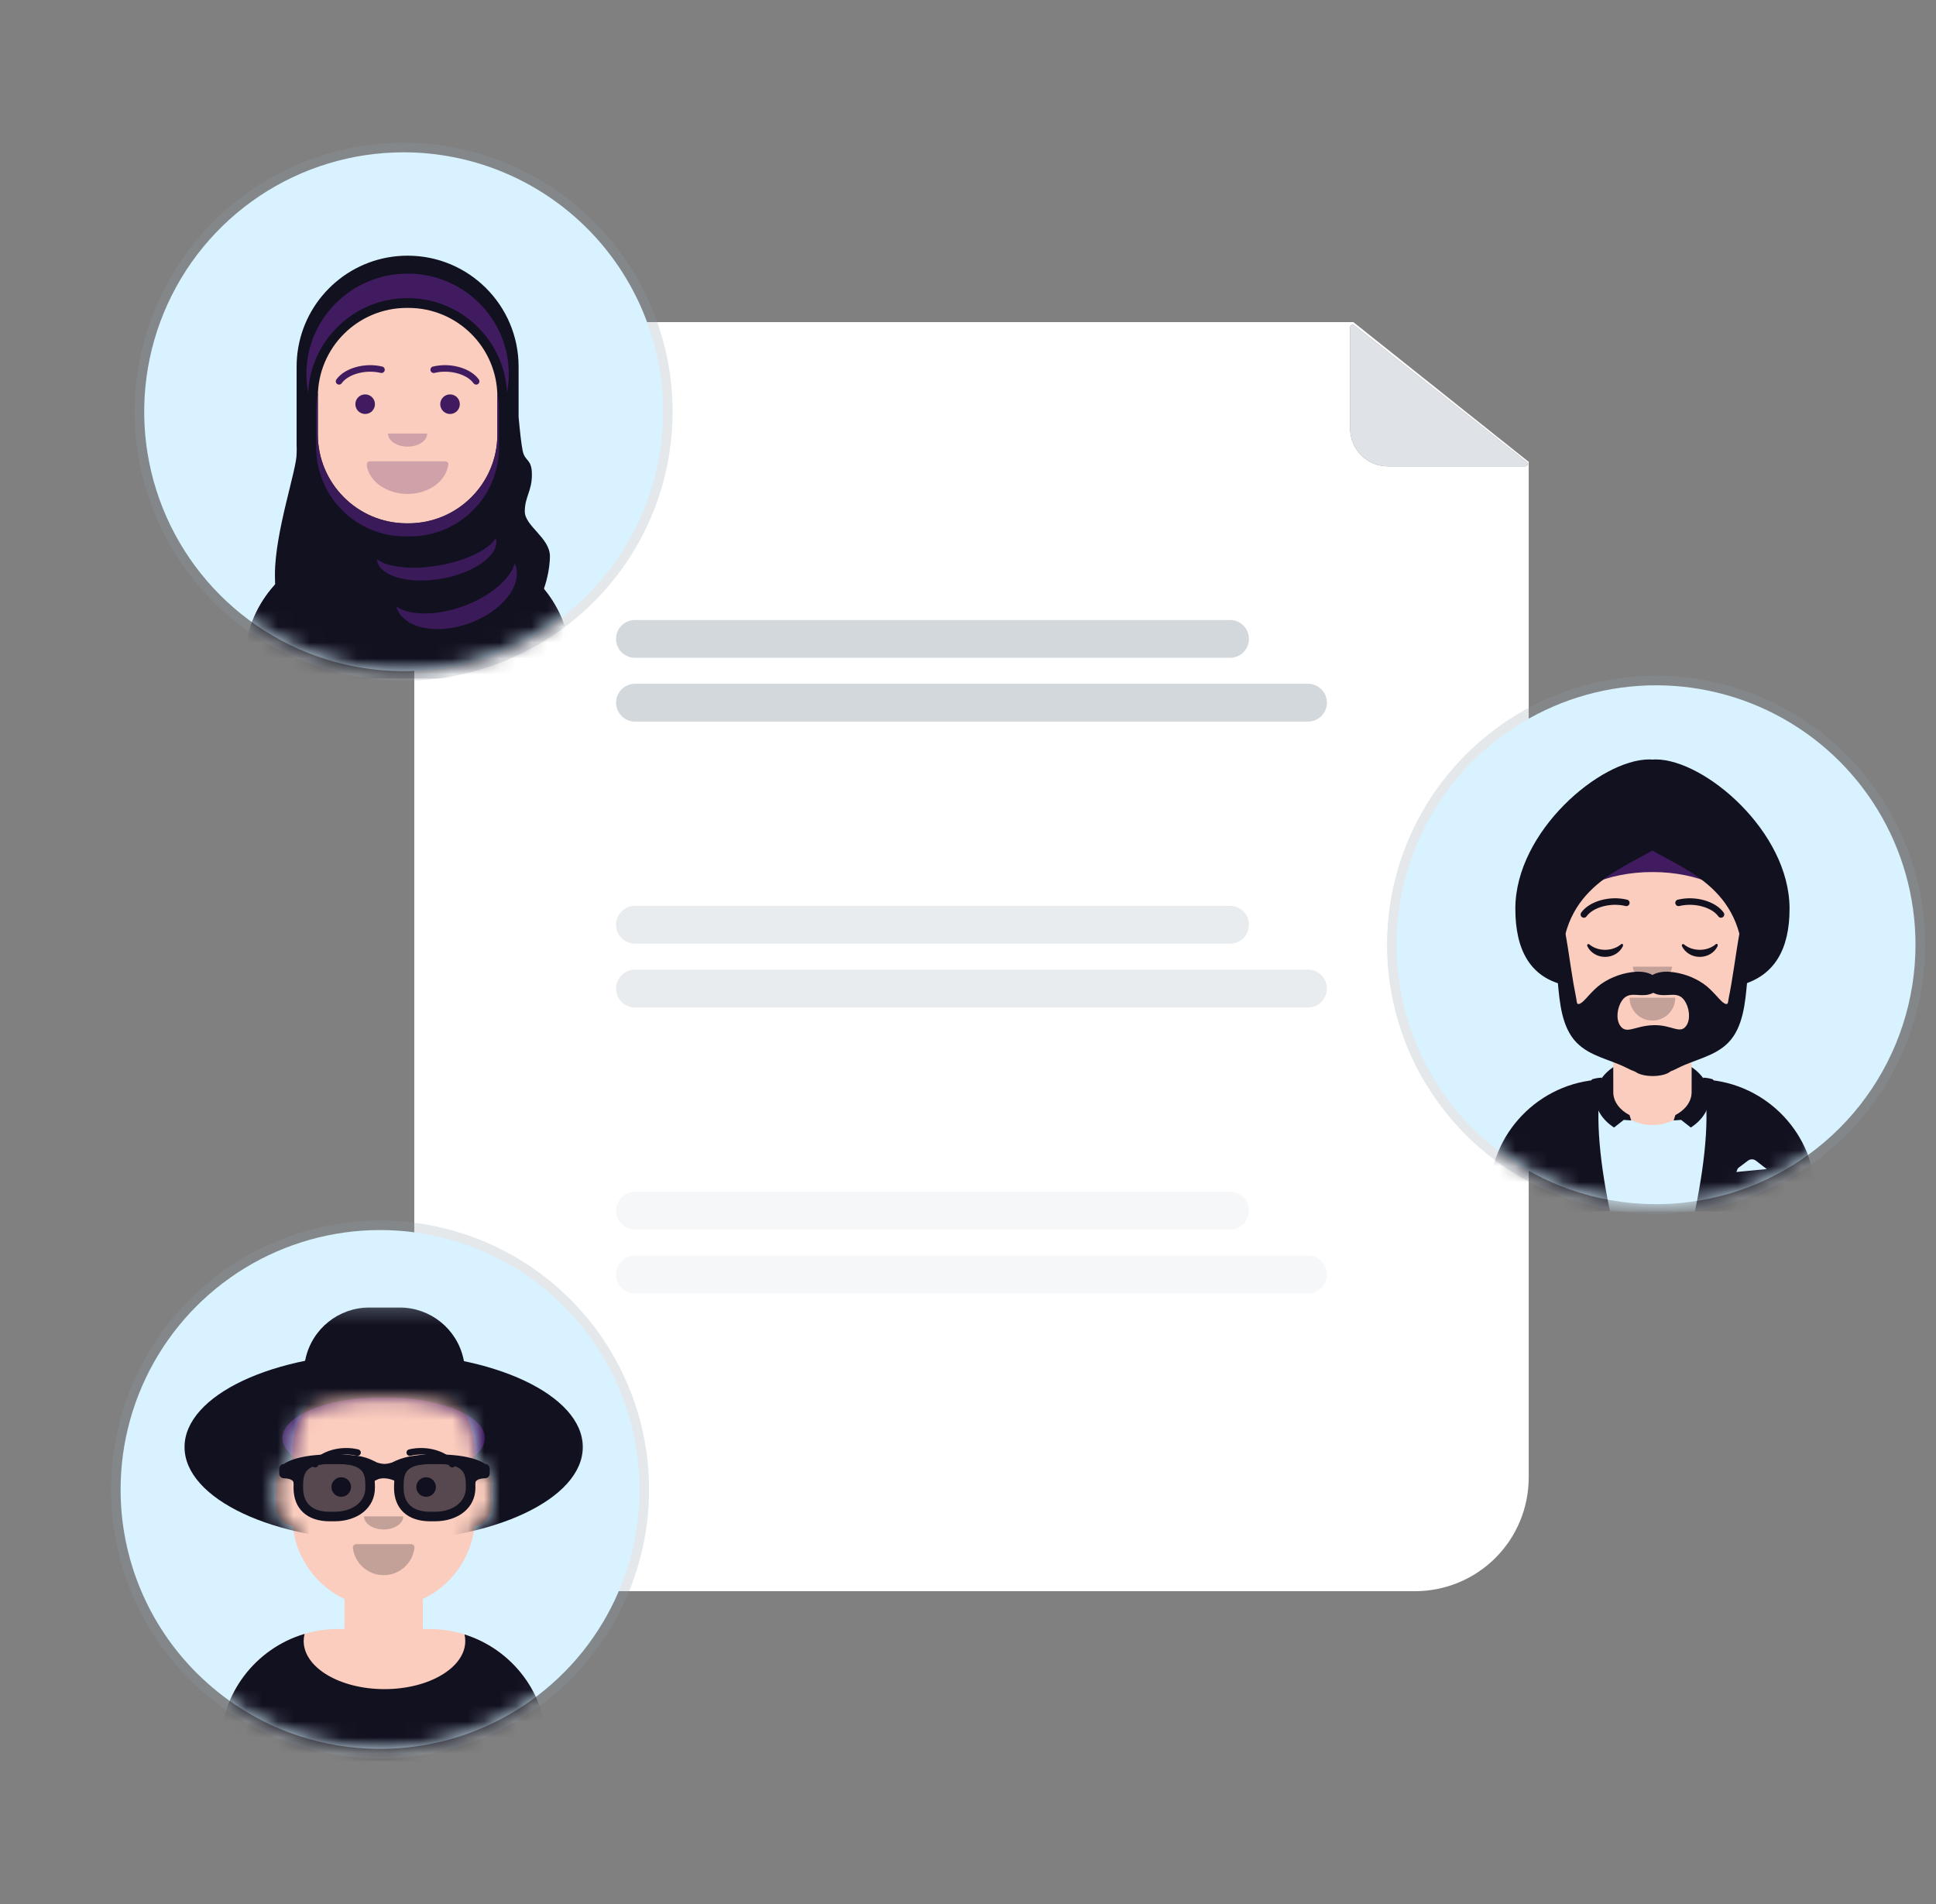 <svg width="122" height="120" viewBox="0 0 122 120" fill="none" xmlns="http://www.w3.org/2000/svg">
<rect x="0" y="0" width="122" height="120" fill="#808080" stroke="none"/>
<path fill-rule="evenodd" clip-rule="evenodd" d="M33.259 100.284H89.181C91.078 100.281 92.896 99.527 94.237 98.186C95.578 96.845 96.332 95.027 96.334 93.131V29.108L85.285 20.301H33.259C31.362 20.303 29.544 21.058 28.203 22.399C26.862 23.74 26.108 25.558 26.106 27.454V93.131C26.108 95.027 26.862 96.845 28.203 98.186C29.544 99.527 31.362 100.281 33.259 100.284ZM87.464 29.391H96.119C96.15 29.391 96.18 29.382 96.205 29.364C96.23 29.346 96.249 29.32 96.259 29.291C96.27 29.262 96.27 29.23 96.262 29.201C96.253 29.171 96.236 29.145 96.211 29.126L85.323 20.5C85.301 20.483 85.275 20.472 85.247 20.469C85.219 20.466 85.191 20.471 85.166 20.483C85.141 20.495 85.119 20.514 85.105 20.538C85.09 20.561 85.082 20.589 85.082 20.617V27.009C85.082 27.322 85.143 27.632 85.263 27.921C85.383 28.21 85.558 28.472 85.779 28.694C86.001 28.915 86.263 29.09 86.552 29.21C86.841 29.33 87.151 29.391 87.464 29.391Z" fill="white"/>
<g opacity="0.4">
<path d="M77.513 41.458H40.013C39.856 41.458 39.702 41.427 39.557 41.367C39.412 41.307 39.281 41.22 39.17 41.109C39.059 40.999 38.971 40.867 38.911 40.723C38.851 40.578 38.821 40.423 38.821 40.267C38.821 40.11 38.851 39.955 38.911 39.81C38.971 39.666 39.059 39.534 39.17 39.424C39.281 39.313 39.412 39.225 39.557 39.166C39.702 39.106 39.856 39.075 40.013 39.075H77.513C77.829 39.075 78.132 39.201 78.355 39.424C78.579 39.648 78.704 39.951 78.704 40.267C78.704 40.582 78.579 40.885 78.355 41.109C78.132 41.332 77.829 41.458 77.513 41.458Z" fill="#919EAB"/>
<path d="M82.427 45.478H40.013C39.857 45.478 39.702 45.447 39.557 45.387C39.413 45.327 39.282 45.239 39.171 45.129C39.06 45.018 38.973 44.887 38.913 44.742C38.853 44.598 38.822 44.443 38.822 44.287C38.822 44.13 38.853 43.975 38.913 43.831C38.973 43.686 39.06 43.555 39.171 43.444C39.282 43.334 39.413 43.246 39.557 43.186C39.702 43.126 39.857 43.095 40.013 43.095H82.427C82.583 43.095 82.738 43.126 82.882 43.186C83.027 43.246 83.158 43.334 83.269 43.444C83.379 43.555 83.467 43.686 83.527 43.831C83.587 43.975 83.618 44.13 83.618 44.287C83.618 44.443 83.587 44.598 83.527 44.742C83.467 44.887 83.379 45.018 83.269 45.129C83.158 45.239 83.027 45.327 82.882 45.387C82.738 45.447 82.583 45.478 82.427 45.478Z" fill="#919EAB"/>
</g>
<g opacity="0.2">
<path d="M77.513 59.474H40.013C39.856 59.474 39.702 59.443 39.557 59.383C39.412 59.324 39.281 59.236 39.17 59.125C39.059 59.014 38.971 58.883 38.911 58.739C38.851 58.594 38.821 58.439 38.821 58.282C38.821 58.126 38.851 57.971 38.911 57.826C38.971 57.682 39.059 57.55 39.17 57.44C39.281 57.329 39.412 57.241 39.557 57.181C39.702 57.122 39.856 57.091 40.013 57.091H77.513C77.829 57.091 78.132 57.217 78.355 57.44C78.579 57.663 78.704 57.967 78.704 58.282C78.704 58.598 78.579 58.901 78.355 59.125C78.132 59.348 77.829 59.474 77.513 59.474Z" fill="#919EAB"/>
<path d="M82.427 63.494H40.013C39.857 63.494 39.702 63.463 39.557 63.403C39.413 63.343 39.282 63.255 39.171 63.145C39.06 63.034 38.973 62.903 38.913 62.758C38.853 62.614 38.822 62.459 38.822 62.303C38.822 62.146 38.853 61.991 38.913 61.847C38.973 61.702 39.06 61.571 39.171 61.46C39.282 61.35 39.413 61.262 39.557 61.202C39.702 61.142 39.857 61.111 40.013 61.111H82.427C82.583 61.111 82.738 61.142 82.882 61.202C83.027 61.262 83.158 61.35 83.269 61.46C83.379 61.571 83.467 61.702 83.527 61.847C83.587 61.991 83.618 62.146 83.618 62.303C83.618 62.459 83.587 62.614 83.527 62.758C83.467 62.903 83.379 63.034 83.269 63.145C83.158 63.255 83.027 63.343 82.882 63.403C82.738 63.463 82.583 63.494 82.427 63.494Z" fill="#919EAB"/>
</g>
<g opacity="0.08">
<path d="M77.513 77.49H40.013C39.697 77.49 39.394 77.364 39.171 77.141C38.947 76.917 38.822 76.614 38.822 76.299C38.822 75.983 38.947 75.68 39.171 75.456C39.394 75.233 39.697 75.107 40.013 75.107H77.513C77.829 75.107 78.132 75.233 78.355 75.456C78.579 75.68 78.704 75.983 78.704 76.299C78.704 76.614 78.579 76.917 78.355 77.141C78.132 77.364 77.829 77.49 77.513 77.49Z" fill="#919EAB"/>
<path d="M82.426 81.51H40.013C39.856 81.51 39.702 81.479 39.557 81.419C39.412 81.36 39.281 81.272 39.17 81.161C39.059 81.051 38.971 80.919 38.911 80.775C38.851 80.63 38.821 80.475 38.821 80.319C38.821 80.162 38.851 80.007 38.911 79.862C38.971 79.718 39.059 79.587 39.17 79.476C39.281 79.365 39.412 79.278 39.557 79.218C39.702 79.158 39.856 79.127 40.013 79.127H82.426C82.742 79.127 83.045 79.253 83.269 79.476C83.492 79.7 83.618 80.003 83.618 80.319C83.618 80.635 83.492 80.938 83.269 81.161C83.045 81.384 82.742 81.51 82.426 81.51Z" fill="#919EAB"/>
</g>
<path d="M96.119 29.391H87.464C87.151 29.391 86.841 29.33 86.552 29.21C86.263 29.09 86.001 28.915 85.779 28.694C85.558 28.472 85.383 28.21 85.263 27.921C85.143 27.632 85.082 27.322 85.082 27.009V20.617C85.082 20.589 85.09 20.561 85.105 20.538C85.119 20.514 85.141 20.495 85.166 20.483C85.191 20.471 85.219 20.466 85.247 20.469C85.275 20.472 85.301 20.483 85.323 20.5L96.211 29.126C96.236 29.145 96.253 29.171 96.262 29.201C96.27 29.23 96.27 29.262 96.259 29.291C96.249 29.321 96.23 29.346 96.205 29.364C96.18 29.382 96.15 29.391 96.119 29.391Z" fill="#DFE3E8"/>
<path d="M42.386 25.95C42.386 29.302 41.392 32.58 39.53 35.367C37.667 38.154 35.02 40.327 31.923 41.61C28.826 42.893 25.418 43.228 22.13 42.574C18.842 41.92 15.821 40.306 13.451 37.935C11.08 35.565 9.466 32.545 8.812 29.257C8.158 25.969 8.494 22.561 9.777 19.463C11.059 16.366 13.232 13.719 16.019 11.857C18.807 9.994 22.084 9 25.436 9C29.931 9.001 34.242 10.788 37.42 13.966C40.599 17.145 42.385 21.455 42.386 25.95Z" fill="#919EAB" fill-opacity="0.24"/>
<path d="M41.785 25.949C41.785 29.183 40.826 32.344 39.03 35.033C37.233 37.721 34.68 39.817 31.692 41.054C28.705 42.292 25.418 42.615 22.246 41.985C19.075 41.354 16.162 39.797 13.875 37.51C11.589 35.224 10.031 32.31 9.401 29.139C8.77 25.968 9.094 22.68 10.331 19.693C11.568 16.705 13.664 14.152 16.353 12.355C19.041 10.559 22.202 9.6 25.436 9.6C29.772 9.601 33.929 11.324 36.995 14.39C40.061 17.456 41.784 21.614 41.785 25.949Z" fill="#D8F2FF"/>
<mask id="mask0_106_3839" style="mask-type:alpha" maskUnits="userSpaceOnUse" x="9" y="9" width="33" height="34">
<path d="M41.785 25.949C41.785 29.183 40.826 32.344 39.03 35.033C37.233 37.721 34.68 39.817 31.692 41.054C28.705 42.292 25.418 42.615 22.246 41.985C19.075 41.354 16.162 39.797 13.875 37.51C11.589 35.224 10.031 32.31 9.401 29.139C8.77 25.968 9.094 22.68 10.331 19.693C11.568 16.705 13.664 14.152 16.353 12.355C19.041 10.559 22.202 9.6 25.436 9.6C29.772 9.601 33.929 11.324 36.995 14.39C40.061 17.456 41.784 21.614 41.785 25.949Z" fill="white"/>
</mask>
<g mask="url(#mask0_106_3839)">
<path d="M25.686 17.657C28.867 17.657 31.446 20.236 31.446 23.417L31.446 24.051C32.03 24.149 32.474 24.657 32.474 25.268V26.708C32.474 27.331 32.014 27.846 31.414 27.93C31.202 29.968 29.927 31.689 28.154 32.531L28.154 34.423H28.566C32.656 34.423 35.972 37.738 35.972 41.828V42.754H15.4V41.828C15.4 37.738 18.716 34.423 22.806 34.423H23.217L23.217 32.531C21.444 31.689 20.17 29.968 19.957 27.93C19.358 27.846 18.897 27.331 18.897 26.708V25.268C18.897 24.657 19.342 24.149 19.926 24.051L19.926 23.417C19.926 20.236 22.505 17.657 25.686 17.657Z" fill="#FBCDBE"/>
<path d="M20.646 35.178C20.646 36.853 22.925 38.211 25.737 38.211C28.549 38.211 30.829 36.853 30.829 35.178C30.829 35.038 30.813 34.9 30.782 34.765C33.789 35.707 35.972 38.516 35.972 41.834V42.754H15.4V41.834C15.4 38.475 17.636 35.638 20.701 34.731C20.665 34.877 20.646 35.027 20.646 35.178Z" fill="#401B60"/>
<path d="M20.646 35.178C20.646 36.853 22.925 38.211 25.737 38.211C28.549 38.211 30.829 36.853 30.829 35.178C30.829 35.038 30.813 34.9 30.782 34.765C33.789 35.707 35.972 38.516 35.972 41.834V42.754H15.4V41.834C15.4 38.475 17.636 35.638 20.701 34.731C20.665 34.877 20.646 35.027 20.646 35.178Z" fill="#121120"/>
<path opacity="0.24" d="M23.114 29.342C23.259 30.332 24.355 31.131 25.686 31.131C27.02 31.131 28.118 30.327 28.257 29.253C28.267 29.212 28.234 29.074 28.034 29.074C25.978 29.074 24.425 29.074 23.338 29.074C23.154 29.074 23.101 29.202 23.114 29.342Z" fill="#401B60"/>
<path opacity="0.24" fill-rule="evenodd" clip-rule="evenodd" d="M24.451 27.326C24.451 27.78 25.004 28.148 25.686 28.148C26.367 28.148 26.92 27.78 26.92 27.326" fill="#401B60"/>
<path d="M23.011 26.091C23.352 26.091 23.628 25.815 23.628 25.474C23.628 25.133 23.352 24.857 23.011 24.857C22.67 24.857 22.394 25.133 22.394 25.474C22.394 25.815 22.67 26.091 23.011 26.091Z" fill="#401B60"/>
<path d="M28.36 26.091C28.701 26.091 28.977 25.815 28.977 25.474C28.977 25.133 28.701 24.857 28.36 24.857C28.019 24.857 27.743 25.133 27.743 25.474C27.743 25.815 28.019 26.091 28.36 26.091Z" fill="#401B60"/>
<path d="M21.534 24.153C21.936 23.587 23.04 23.269 23.991 23.502C24.101 23.529 24.213 23.462 24.24 23.352C24.267 23.241 24.2 23.13 24.089 23.103C22.985 22.832 21.707 23.2 21.198 23.915C21.132 24.008 21.154 24.136 21.247 24.202C21.339 24.268 21.468 24.246 21.534 24.153Z" fill="#401B60"/>
<path d="M29.838 24.153C29.435 23.587 28.331 23.269 27.381 23.502C27.27 23.529 27.159 23.462 27.132 23.352C27.105 23.241 27.172 23.13 27.282 23.103C28.387 22.832 29.665 23.2 30.173 23.915C30.239 24.008 30.218 24.136 30.125 24.202C30.032 24.268 29.904 24.246 29.838 24.153Z" fill="#401B60"/>
<path d="M25.686 16.114C29.549 16.114 32.68 19.246 32.68 23.108L32.68 26.272C32.77 27.28 32.854 27.986 32.933 28.391C33.074 29.121 33.519 28.88 33.519 29.92C33.519 30.959 33.073 31.308 33.071 32.232C33.069 33.157 34.655 33.892 34.655 35.065C34.655 36.238 33.927 41.775 26.671 41.775C25.121 41.775 23.8 41.334 22.71 40.452C22.78 41.119 22.846 41.887 22.909 42.754H18.074C18.17 40.309 17.325 38.942 17.325 36.217C17.325 33.492 18.728 29.529 18.692 28.56C18.694 28.499 18.696 28.428 18.698 28.345C18.694 28.245 18.692 28.146 18.692 28.046V23.108C18.692 22.7 18.727 22.3 18.794 21.91C18.794 21.898 18.794 21.886 18.794 21.874L18.799 21.882C19.378 18.604 22.241 16.114 25.686 16.114ZM25.737 19.406H25.634C22.538 19.406 20.029 21.915 20.029 25.011V27.377C20.029 30.473 22.538 32.983 25.634 32.983H25.737C28.833 32.983 31.343 30.473 31.343 27.377V25.011C31.343 21.915 28.833 19.406 25.737 19.406Z" fill="#121120"/>
<path fill-rule="evenodd" clip-rule="evenodd" d="M25.686 17.245C29.208 17.245 32.063 20.078 32.063 23.571C32.063 23.974 32.025 24.368 31.953 24.749C31.789 21.43 29.046 18.788 25.686 18.788C22.326 18.788 19.582 21.43 19.419 24.749C19.346 24.368 19.309 23.974 19.309 23.571C19.309 20.078 22.164 17.245 25.686 17.245Z" fill="#401B60"/>
<path opacity="0.9" fill-rule="evenodd" clip-rule="evenodd" d="M32.439 35.502C32.454 35.534 32.467 35.568 32.48 35.602C32.946 36.881 31.649 38.528 29.584 39.279C27.52 40.031 25.468 39.603 25.003 38.324C24.99 38.289 24.979 38.255 24.969 38.22C25.812 38.802 27.477 38.829 29.193 38.205C30.906 37.581 32.163 36.492 32.438 35.507L32.439 35.502ZM31.245 33.923C31.252 33.949 31.258 33.975 31.263 34.002C31.438 34.999 29.901 36.104 27.829 36.469C25.757 36.834 23.935 36.322 23.759 35.325C23.754 35.298 23.751 35.272 23.748 35.245C24.416 35.758 25.96 35.935 27.681 35.632C29.4 35.329 30.789 34.636 31.242 33.927L31.245 33.923ZM31.445 25.834V28.2C31.445 31.296 28.936 33.805 25.84 33.805H25.531C22.435 33.805 19.925 31.296 19.925 28.2V25.834C19.925 25.454 19.963 25.082 20.036 24.723C20.031 24.819 20.028 24.915 20.028 25.011V27.377C20.028 30.473 22.538 32.983 25.634 32.983H25.737C28.833 32.983 31.343 30.473 31.343 27.377V25.011C31.343 24.915 31.34 24.819 31.335 24.723C31.408 25.082 31.445 25.454 31.445 25.834Z" fill="#401B60"/>
</g>
<path d="M121.31 59.541C121.31 63.119 120.178 66.605 118.076 69.501C115.974 72.396 113.01 74.553 109.608 75.662C109.506 75.694 109.404 75.726 109.301 75.757C108.861 75.893 108.414 76.008 107.959 76.107C107.136 76.285 106.301 76.401 105.461 76.454C105.096 76.478 104.729 76.491 104.36 76.491C102.451 76.493 100.556 76.172 98.755 75.541C98.703 75.523 98.65 75.504 98.6 75.486C95.681 74.432 93.108 72.597 91.161 70.181C89.213 67.766 87.966 64.862 87.555 61.787C87.145 58.711 87.586 55.582 88.831 52.74C90.076 49.898 92.078 47.452 94.617 45.669C97.156 43.886 100.136 42.834 103.232 42.628C106.328 42.422 109.422 43.07 112.175 44.501C114.928 45.931 117.236 48.09 118.847 50.742C120.457 53.395 121.309 56.438 121.31 59.541Z" fill="#919EAB" fill-opacity="0.24"/>
<path d="M120.708 59.54C120.708 62.991 119.617 66.354 117.589 69.147C115.562 71.94 112.703 74.02 109.421 75.09C109.323 75.121 109.225 75.152 109.126 75.182C108.7 75.313 108.269 75.424 107.831 75.519C107.037 75.692 106.232 75.803 105.422 75.854C105.069 75.878 104.715 75.889 104.359 75.889C102.518 75.891 100.691 75.582 98.953 74.974C98.903 74.956 98.852 74.938 98.803 74.92C95.988 73.904 93.506 72.134 91.628 69.804C89.749 67.474 88.546 64.673 88.15 61.706C87.754 58.74 88.18 55.721 89.381 52.98C90.582 50.239 92.512 47.88 94.962 46.16C97.411 44.44 100.285 43.425 103.272 43.227C106.258 43.028 109.242 43.653 111.897 45.033C114.553 46.413 116.779 48.496 118.333 51.054C119.886 53.612 120.708 56.547 120.708 59.54Z" fill="#D8F2FF"/>
<mask id="mask1_106_3839" style="mask-type:alpha" maskUnits="userSpaceOnUse" x="88" y="43" width="33" height="33">
<path d="M120.708 59.54C120.708 62.991 119.617 66.354 117.589 69.147C115.562 71.94 112.703 74.02 109.421 75.09C109.323 75.121 109.225 75.152 109.126 75.182C108.7 75.313 108.269 75.424 107.831 75.519C107.037 75.692 106.232 75.803 105.422 75.854C105.069 75.878 104.715 75.889 104.359 75.889C102.518 75.891 100.691 75.582 98.953 74.974C98.903 74.956 98.852 74.938 98.803 74.92C95.988 73.904 93.506 72.134 91.628 69.804C89.749 67.474 88.546 64.673 88.15 61.706C87.754 58.74 88.18 55.721 89.381 52.98C90.582 50.239 92.512 47.88 94.962 46.16C97.411 44.44 100.285 43.425 103.272 43.227C106.258 43.028 109.242 43.653 111.897 45.033C114.553 46.413 116.779 48.496 118.333 51.054C119.886 53.612 120.708 56.547 120.708 59.54Z" fill="white"/>
</mask>
<g mask="url(#mask1_106_3839)">
<path d="M104.131 51.257C107.313 51.257 109.891 53.836 109.891 57.017L109.891 57.651C110.475 57.749 110.92 58.257 110.92 58.868V60.308C110.92 60.931 110.459 61.446 109.86 61.53C109.647 63.568 108.373 65.289 106.6 66.131L106.6 68.023H107.011C111.101 68.023 114.417 71.338 114.417 75.428V76.354H93.846V75.428C93.846 71.338 97.161 68.023 101.251 68.023H101.663L101.663 66.131C99.89 65.289 98.615 63.568 98.403 61.53C97.804 61.446 97.343 60.931 97.343 60.308V58.868C97.343 58.257 97.788 57.749 98.371 57.651L98.371 57.017C98.371 53.836 100.95 51.257 104.131 51.257Z" fill="#FBCDBE"/>
<path d="M107.011 68.028C111.101 68.028 114.417 71.344 114.417 75.434V76.354H93.846V75.434C93.846 71.344 97.161 68.028 101.251 68.028L101.374 68.028C101.361 68.129 101.354 68.232 101.354 68.337C101.354 69.757 102.598 70.908 104.131 70.908C105.665 70.908 106.909 69.757 106.909 68.337C106.909 68.232 106.902 68.129 106.889 68.028L107.011 68.028Z" fill="#D8F2FF"/>
<path fill-rule="evenodd" clip-rule="evenodd" d="M100.428 72.085C100.428 73.65 100.63 75.112 100.98 76.354L93.846 76.354V75.434C93.846 71.454 96.984 68.208 100.92 68.035C100.607 69.229 100.428 70.612 100.428 72.085ZM114.417 75.434V76.354L107.385 76.354C107.735 75.112 107.937 73.65 107.937 72.085C107.937 70.614 107.758 69.233 107.446 68.04C111.334 68.266 114.417 71.49 114.417 75.434Z" fill="#121120"/>
<path fill-rule="evenodd" clip-rule="evenodd" d="M109.171 73.886L110.154 73.148C110.302 73.037 110.507 73.039 110.653 73.153L111.331 73.68L109.171 73.886Z" fill="#D8F2FF"/>
<path fill-rule="evenodd" clip-rule="evenodd" d="M100.943 67.92C100.531 69.908 100.703 72.72 101.457 76.354H99.811L98.371 72.651L98.989 71.725L98.371 71.108L100.326 68.023C100.534 67.958 100.74 67.924 100.943 67.92Z" fill="#121120"/>
<path fill-rule="evenodd" clip-rule="evenodd" d="M107.32 67.92C107.731 69.908 107.56 72.72 106.806 76.354H108.451L109.891 72.651L109.274 71.725L109.891 71.108L107.937 68.023C107.729 67.958 107.523 67.924 107.32 67.92Z" fill="#121120"/>
<path fill-rule="evenodd" clip-rule="evenodd" d="M106.6 67.255C107.296 67.728 107.731 68.399 107.731 69.142C107.731 69.904 107.276 70.588 106.55 71.063L105.939 70.581L105.468 70.615L105.571 70.291L105.563 70.285C106.191 69.962 106.6 69.432 106.6 68.833L106.6 67.255ZM102.699 70.285L102.691 70.291L102.794 70.615L102.323 70.581L101.712 71.063C101 70.597 100.548 69.93 100.532 69.185L100.531 69.142C100.531 68.399 100.966 67.728 101.663 67.255L101.663 68.833C101.663 69.432 102.072 69.962 102.699 70.285Z" fill="#121120"/>
<path opacity="0.24" fill-rule="evenodd" clip-rule="evenodd" d="M102.691 62.88C102.691 63.675 103.336 64.32 104.131 64.32C104.927 64.32 105.571 63.675 105.571 62.88" fill="#121120"/>
<path opacity="0.24" fill-rule="evenodd" clip-rule="evenodd" d="M102.897 60.925C102.897 61.38 103.45 61.748 104.131 61.748C104.813 61.748 105.366 61.38 105.366 60.925" fill="#121120"/>
<path fill-rule="evenodd" clip-rule="evenodd" d="M100.033 59.645C100.223 60.036 100.651 60.308 101.148 60.308C101.643 60.308 102.07 60.038 102.261 59.649C102.317 59.534 102.237 59.44 102.155 59.51C101.903 59.726 101.545 59.862 101.148 59.862C100.763 59.862 100.415 59.734 100.165 59.53C100.073 59.455 99.978 59.531 100.033 59.645Z" fill="#121120"/>
<path fill-rule="evenodd" clip-rule="evenodd" d="M105.999 59.645C106.189 60.036 106.617 60.308 107.114 60.308C107.609 60.308 108.036 60.038 108.227 59.649C108.283 59.534 108.203 59.44 108.121 59.51C107.869 59.726 107.511 59.862 107.114 59.862C106.729 59.862 106.381 59.734 106.131 59.53C106.039 59.455 105.944 59.531 105.999 59.645Z" fill="#121120"/>
<path d="M99.979 57.753C100.382 57.187 101.486 56.869 102.437 57.102C102.547 57.13 102.658 57.062 102.686 56.952C102.713 56.841 102.645 56.73 102.535 56.703C101.43 56.432 100.152 56.8 99.644 57.515C99.578 57.608 99.6 57.736 99.692 57.802C99.785 57.868 99.913 57.846 99.979 57.753Z" fill="#121120"/>
<path d="M108.284 57.753C107.881 57.187 106.777 56.869 105.826 57.102C105.716 57.13 105.604 57.062 105.577 56.952C105.55 56.841 105.618 56.73 105.728 56.703C106.832 56.432 108.111 56.8 108.619 57.515C108.685 57.608 108.663 57.736 108.57 57.802C108.478 57.868 108.349 57.846 108.284 57.753Z" fill="#121120"/>
<path d="M104.183 64.612C103.013 64.651 102.491 65.217 102.098 64.642C101.803 64.21 101.926 63.484 102.202 63.075C102.594 62.494 103.126 62.775 103.721 62.709C103.883 62.691 104.045 62.645 104.183 62.571C104.32 62.645 104.482 62.691 104.644 62.709C105.239 62.775 105.771 62.494 106.163 63.075C106.439 63.484 106.562 64.21 106.267 64.642C105.874 65.217 105.353 64.573 104.183 64.612ZM109.863 57.634C109.514 59.082 109.355 60.559 109.102 62.023C109.05 62.328 108.992 62.632 108.931 62.936C108.918 63 108.905 63.237 108.843 63.267C108.655 63.358 108.272 62.874 108.169 62.765C107.912 62.491 107.656 62.214 107.343 61.999C106.709 61.564 105.967 61.307 105.195 61.246C104.872 61.221 104.436 61.265 104.131 61.451C103.827 61.265 103.39 61.221 103.067 61.246C102.295 61.307 101.553 61.564 100.92 61.999C100.606 62.214 100.351 62.491 100.093 62.765C99.991 62.874 99.608 63.358 99.419 63.267C99.357 63.237 99.345 63 99.332 62.936C99.271 62.632 99.213 62.328 99.16 62.023C98.908 60.559 98.748 59.082 98.4 57.634C98.299 57.634 98.21 59.562 98.199 59.742C98.153 60.472 98.099 61.185 98.168 61.916C98.286 63.175 98.409 64.755 99.358 65.717C100.215 66.587 101.459 66.768 102.533 67.317C102.671 67.388 102.854 67.475 103.052 67.546C103.26 67.707 103.673 67.817 104.149 67.817C104.648 67.817 105.078 67.696 105.275 67.522C105.448 67.456 105.607 67.38 105.73 67.317C106.803 66.768 108.048 66.587 108.905 65.717C109.853 64.755 109.977 63.175 110.095 61.916C110.164 61.185 110.11 60.472 110.064 59.742C110.053 59.562 109.964 57.634 109.863 57.634Z" fill="#121120"/>
<path fill-rule="evenodd" clip-rule="evenodd" d="M104.131 53.417C107.483 53.417 110.2 54.937 110.2 56.811C110.2 57.076 110.145 57.335 110.042 57.583C109.418 56.08 107.008 54.96 104.131 54.96C101.254 54.96 98.845 56.08 98.22 57.583C98.117 57.335 98.063 57.077 98.063 56.811C98.063 54.937 100.78 53.417 104.131 53.417Z" fill="#401B60"/>
<path d="M104.337 47.863C107.408 47.863 112.763 52.404 112.771 57.256C112.776 59.877 111.782 61.477 109.789 62.057C110.418 56.308 106.539 55.002 104.128 53.604C101.716 55.002 97.843 56.308 98.474 62.057C96.481 61.543 95.487 59.942 95.492 57.256C95.5 52.404 100.848 47.863 103.926 47.863C103.994 47.863 104.063 47.866 104.131 47.872C104.199 47.866 104.268 47.863 104.337 47.863Z" fill="#121120"/>
</g>
<path d="M7 93.874C6.997 96.105 7.436 98.315 8.291 100.375C9.146 102.436 10.401 104.307 11.983 105.88C12.116 106.011 12.251 106.142 12.389 106.269C13.215 107.041 14.116 107.728 15.079 108.32C15.264 108.434 15.449 108.544 15.638 108.65C16.612 109.199 17.639 109.65 18.702 109.995C18.885 110.055 19.072 110.112 19.258 110.165C22.638 111.134 26.235 111.033 29.554 109.875C29.619 109.852 29.684 109.829 29.747 109.806C32.661 108.746 35.229 106.906 37.17 104.488C39.112 102.07 40.352 99.165 40.758 96.091C41.163 93.016 40.717 89.889 39.468 87.051C38.219 84.212 36.216 81.77 33.676 79.991C31.136 78.212 28.156 77.164 25.062 76.961C21.968 76.758 18.877 77.407 16.126 78.839C13.375 80.271 11.069 82.43 9.46 85.081C7.851 87.732 7 90.773 7 93.874Z" fill="#919EAB" fill-opacity="0.24"/>
<path d="M7.6 93.874C7.597 96.026 8.021 98.157 8.846 100.144C9.671 102.132 10.881 103.936 12.407 105.454C12.535 105.58 12.665 105.706 12.798 105.83C13.595 106.574 14.464 107.237 15.393 107.808C15.571 107.918 15.75 108.024 15.932 108.126C16.872 108.656 17.862 109.09 18.887 109.424C19.064 109.482 19.244 109.537 19.424 109.587C22.684 110.522 26.153 110.424 29.355 109.308C29.418 109.285 29.48 109.263 29.541 109.241C32.352 108.218 34.829 106.444 36.701 104.111C38.574 101.779 39.771 98.977 40.162 96.012C40.552 93.046 40.122 90.03 38.918 87.292C37.713 84.554 35.781 82.198 33.331 80.483C30.881 78.766 28.007 77.755 25.022 77.559C22.037 77.364 19.056 77.99 16.402 79.371C13.749 80.752 11.525 82.835 9.973 85.392C8.421 87.949 7.6 90.883 7.6 93.874Z" fill="#D8F2FF"/>
<mask id="mask2_106_3839" style="mask-type:alpha" maskUnits="userSpaceOnUse" x="7" y="77" width="34" height="34">
<path d="M7.6 93.874C7.597 96.026 8.021 98.157 8.846 100.144C9.671 102.132 10.881 103.936 12.407 105.454C12.535 105.58 12.665 105.706 12.798 105.83C13.595 106.574 14.464 107.237 15.393 107.808C15.571 107.918 15.75 108.024 15.932 108.126C16.872 108.656 17.862 109.09 18.887 109.424C19.064 109.482 19.244 109.537 19.424 109.587C22.684 110.522 26.153 110.424 29.355 109.308C29.418 109.285 29.48 109.263 29.541 109.241C32.352 108.218 34.829 106.444 36.701 104.111C38.574 101.779 39.771 98.977 40.162 96.012C40.552 93.046 40.122 90.03 38.918 87.292C37.713 84.554 35.781 82.198 33.331 80.483C30.881 78.766 28.007 77.755 25.022 77.559C22.037 77.364 19.056 77.99 16.402 79.371C13.749 80.752 11.525 82.835 9.973 85.392C8.421 87.949 7.6 90.883 7.6 93.874Z" fill="white"/>
</mask>
<g mask="url(#mask2_106_3839)">
<path d="M24.177 85.903C27.358 85.903 29.937 88.482 29.937 91.663L29.937 92.297C30.521 92.395 30.966 92.903 30.966 93.514V94.954C30.966 95.577 30.505 96.092 29.906 96.176C29.693 98.213 28.419 99.935 26.646 100.777L26.646 102.669H27.057C31.147 102.669 34.463 105.984 34.463 110.074V111H13.892V110.074C13.892 105.984 17.207 102.669 21.297 102.669H21.709L21.709 100.777C19.936 99.935 18.661 98.213 18.449 96.176C17.85 96.092 17.389 95.577 17.389 94.954V93.514C17.389 92.903 17.834 92.395 18.417 92.297L18.417 91.663C18.417 88.482 20.996 85.903 24.177 85.903Z" fill="#FBCDBE"/>
<path d="M19.137 103.424C19.137 105.099 21.417 106.457 24.229 106.457C27.041 106.457 29.32 105.099 29.32 103.424C29.32 103.284 29.304 103.146 29.273 103.011C32.281 103.953 34.463 106.762 34.463 110.08V111H13.892V110.08C13.892 106.721 16.128 103.884 19.192 102.977C19.156 103.123 19.137 103.273 19.137 103.424Z" fill="#121120"/>
<path opacity="0.24" d="M22.235 97.539C22.344 98.515 23.172 99.274 24.177 99.274C25.186 99.274 26.016 98.511 26.12 97.53C26.129 97.451 26.041 97.32 25.93 97.32C24.398 97.32 23.225 97.32 22.438 97.32C22.327 97.32 22.224 97.441 22.235 97.539Z" fill="#121120"/>
<path opacity="0.24" fill-rule="evenodd" clip-rule="evenodd" d="M22.943 95.571C22.943 96.026 23.495 96.394 24.177 96.394C24.859 96.394 25.411 96.026 25.411 95.571" fill="#121120"/>
<path d="M21.503 94.337C21.844 94.337 22.12 94.061 22.12 93.72C22.12 93.379 21.844 93.103 21.503 93.103C21.162 93.103 20.886 93.379 20.886 93.72C20.886 94.061 21.162 94.337 21.503 94.337Z" fill="#121120"/>
<path d="M26.852 94.337C27.192 94.337 27.469 94.061 27.469 93.72C27.469 93.379 27.192 93.103 26.852 93.103C26.511 93.103 26.234 93.379 26.234 93.72C26.234 94.061 26.511 94.337 26.852 94.337Z" fill="#121120"/>
<path d="M20.025 92.399C20.428 91.833 21.532 91.515 22.483 91.748C22.593 91.775 22.704 91.708 22.731 91.598C22.759 91.487 22.691 91.376 22.581 91.349C21.476 91.078 20.198 91.446 19.69 92.161C19.624 92.254 19.646 92.382 19.738 92.448C19.831 92.513 19.959 92.492 20.025 92.399Z" fill="#121120"/>
<path d="M28.329 92.399C27.927 91.833 26.823 91.515 25.872 91.748C25.762 91.775 25.65 91.708 25.623 91.598C25.596 91.487 25.663 91.376 25.774 91.349C26.878 91.078 28.157 91.446 28.665 92.161C28.731 92.254 28.709 92.382 28.616 92.448C28.524 92.513 28.395 92.492 28.329 92.399Z" fill="#121120"/>
<mask id="mask3_106_3839" style="mask-type:alpha" maskUnits="userSpaceOnUse" x="10" y="82" width="28" height="29">
<path d="M37.754 82.2V111H34.463V110.074C34.463 105.984 31.147 102.669 27.057 102.669H26.646L26.646 100.777C28.449 99.921 29.736 98.155 29.916 96.072C30.51 95.983 30.966 95.471 30.966 94.851V93.514C30.966 92.903 30.521 92.395 29.937 92.297L29.937 91.663C29.937 90.846 29.767 90.068 29.46 89.364C28.439 87.651 19.787 87.734 18.902 89.347C18.59 90.056 18.417 90.839 18.417 91.663L18.417 92.297C17.834 92.395 17.389 92.903 17.389 93.514V94.851C17.389 95.471 17.844 95.983 18.439 96.072C18.618 98.155 19.905 99.921 21.709 100.777L21.709 102.669H21.297C17.248 102.669 13.958 105.918 13.893 109.952L13.892 110.074V111H10.6V82.2H37.754Z" fill="white"/>
</mask>
<g mask="url(#mask3_106_3839)">
<path fill-rule="evenodd" clip-rule="evenodd" d="M23.27 82.406H25.187C27.12 82.406 28.792 83.751 29.206 85.639L30.143 89.914H18.314L19.252 85.639C19.665 83.751 21.337 82.406 23.27 82.406Z" fill="#121120"/>
<path d="M24.177 97.114C31.108 97.114 36.726 94.466 36.726 91.2C36.726 87.934 31.108 85.286 24.177 85.286C17.247 85.286 11.629 87.934 11.629 91.2C11.629 94.466 17.247 97.114 24.177 97.114Z" fill="#121120"/>
<path d="M24.177 93.206C27.699 93.206 30.554 92.055 30.554 90.634C30.554 89.214 27.699 88.063 24.177 88.063C20.655 88.063 17.8 89.214 17.8 90.634C17.8 92.055 20.655 93.206 24.177 93.206Z" fill="#401B60"/>
</g>
<path opacity="0.7" d="M23.325 93.772C23.325 94.769 22.476 95.579 21.062 95.579H20.779C19.366 95.579 18.8 94.769 18.8 93.772C18.8 92.773 18.932 91.964 20.912 91.964H21.213C23.193 91.964 23.325 92.773 23.325 93.772Z" fill="#121120"/>
<path opacity="0.7" d="M29.657 93.772C29.657 94.769 28.809 95.579 27.395 95.579H27.112C25.698 95.579 25.132 94.769 25.132 93.772C25.132 92.773 25.264 91.964 27.244 91.964H27.546C29.525 91.964 29.657 92.773 29.657 93.772Z" fill="#121120"/>
<path d="M21.213 91.663C23.44 91.663 23.626 92.704 23.626 93.771C23.626 95.013 22.572 95.88 21.062 95.88H20.779C19.351 95.88 18.498 95.092 18.498 93.771C18.498 92.704 18.684 91.663 20.911 91.663H21.213ZM21.213 92.265H20.911C19.137 92.265 19.102 92.903 19.101 93.721L19.101 93.771C19.101 94.459 19.392 95.278 20.779 95.278H21.062C22.217 95.278 23.023 94.658 23.023 93.771L23.023 93.696C23.023 93.688 23.023 93.68 23.023 93.671L23.023 93.622C23.017 92.852 22.915 92.265 21.213 92.265Z" fill="#121120"/>
<path d="M27.546 91.663C29.773 91.663 29.959 92.704 29.959 93.771C29.959 95.013 28.905 95.88 27.395 95.88H27.112C25.684 95.88 24.831 95.092 24.831 93.771C24.831 92.704 25.017 91.663 27.244 91.663H27.546ZM27.546 92.265H27.244C25.47 92.265 25.435 92.903 25.434 93.721L25.434 93.771C25.434 94.459 25.725 95.278 27.112 95.278H27.395C28.55 95.278 29.356 94.658 29.356 93.771L29.356 93.696C29.356 93.688 29.356 93.68 29.356 93.671L29.356 93.622C29.349 92.852 29.247 92.265 27.546 92.265Z" fill="#121120"/>
<path d="M17.896 92.265C17.967 92.195 18.739 91.663 20.912 91.663C22.734 91.663 23.119 91.856 23.703 92.148L23.746 92.17C23.787 92.185 23.994 92.257 24.237 92.265C24.458 92.255 24.647 92.194 24.703 92.174C25.369 91.843 26.021 91.663 27.546 91.663C29.719 91.663 30.491 92.195 30.561 92.265C30.728 92.265 30.863 92.4 30.863 92.567V92.868C30.863 93.034 30.728 93.169 30.561 93.169C30.561 93.169 29.958 93.169 29.958 93.47C29.958 93.771 29.657 93.034 29.657 92.868V92.574C29.289 92.43 28.631 92.265 27.546 92.265C26.337 92.265 25.735 92.382 25.219 92.599L25.225 92.614L24.968 92.717L25.225 92.821L24.998 93.379L24.719 93.266C24.694 93.256 24.64 93.238 24.565 93.219C24.357 93.167 24.143 93.151 23.954 93.19C23.884 93.205 23.82 93.227 23.761 93.256L23.491 93.391L23.221 92.852L23.491 92.718L23.491 92.717L23.233 92.613L23.241 92.593C22.796 92.38 22.385 92.265 20.912 92.265C19.827 92.265 19.169 92.43 18.801 92.574V92.868C18.801 93.034 18.499 93.771 18.499 93.47C18.499 93.169 17.896 93.169 17.896 93.169C17.73 93.169 17.595 93.034 17.595 92.868V92.567C17.595 92.4 17.73 92.265 17.896 92.265Z" fill="#121120"/>
</g>
</svg>
